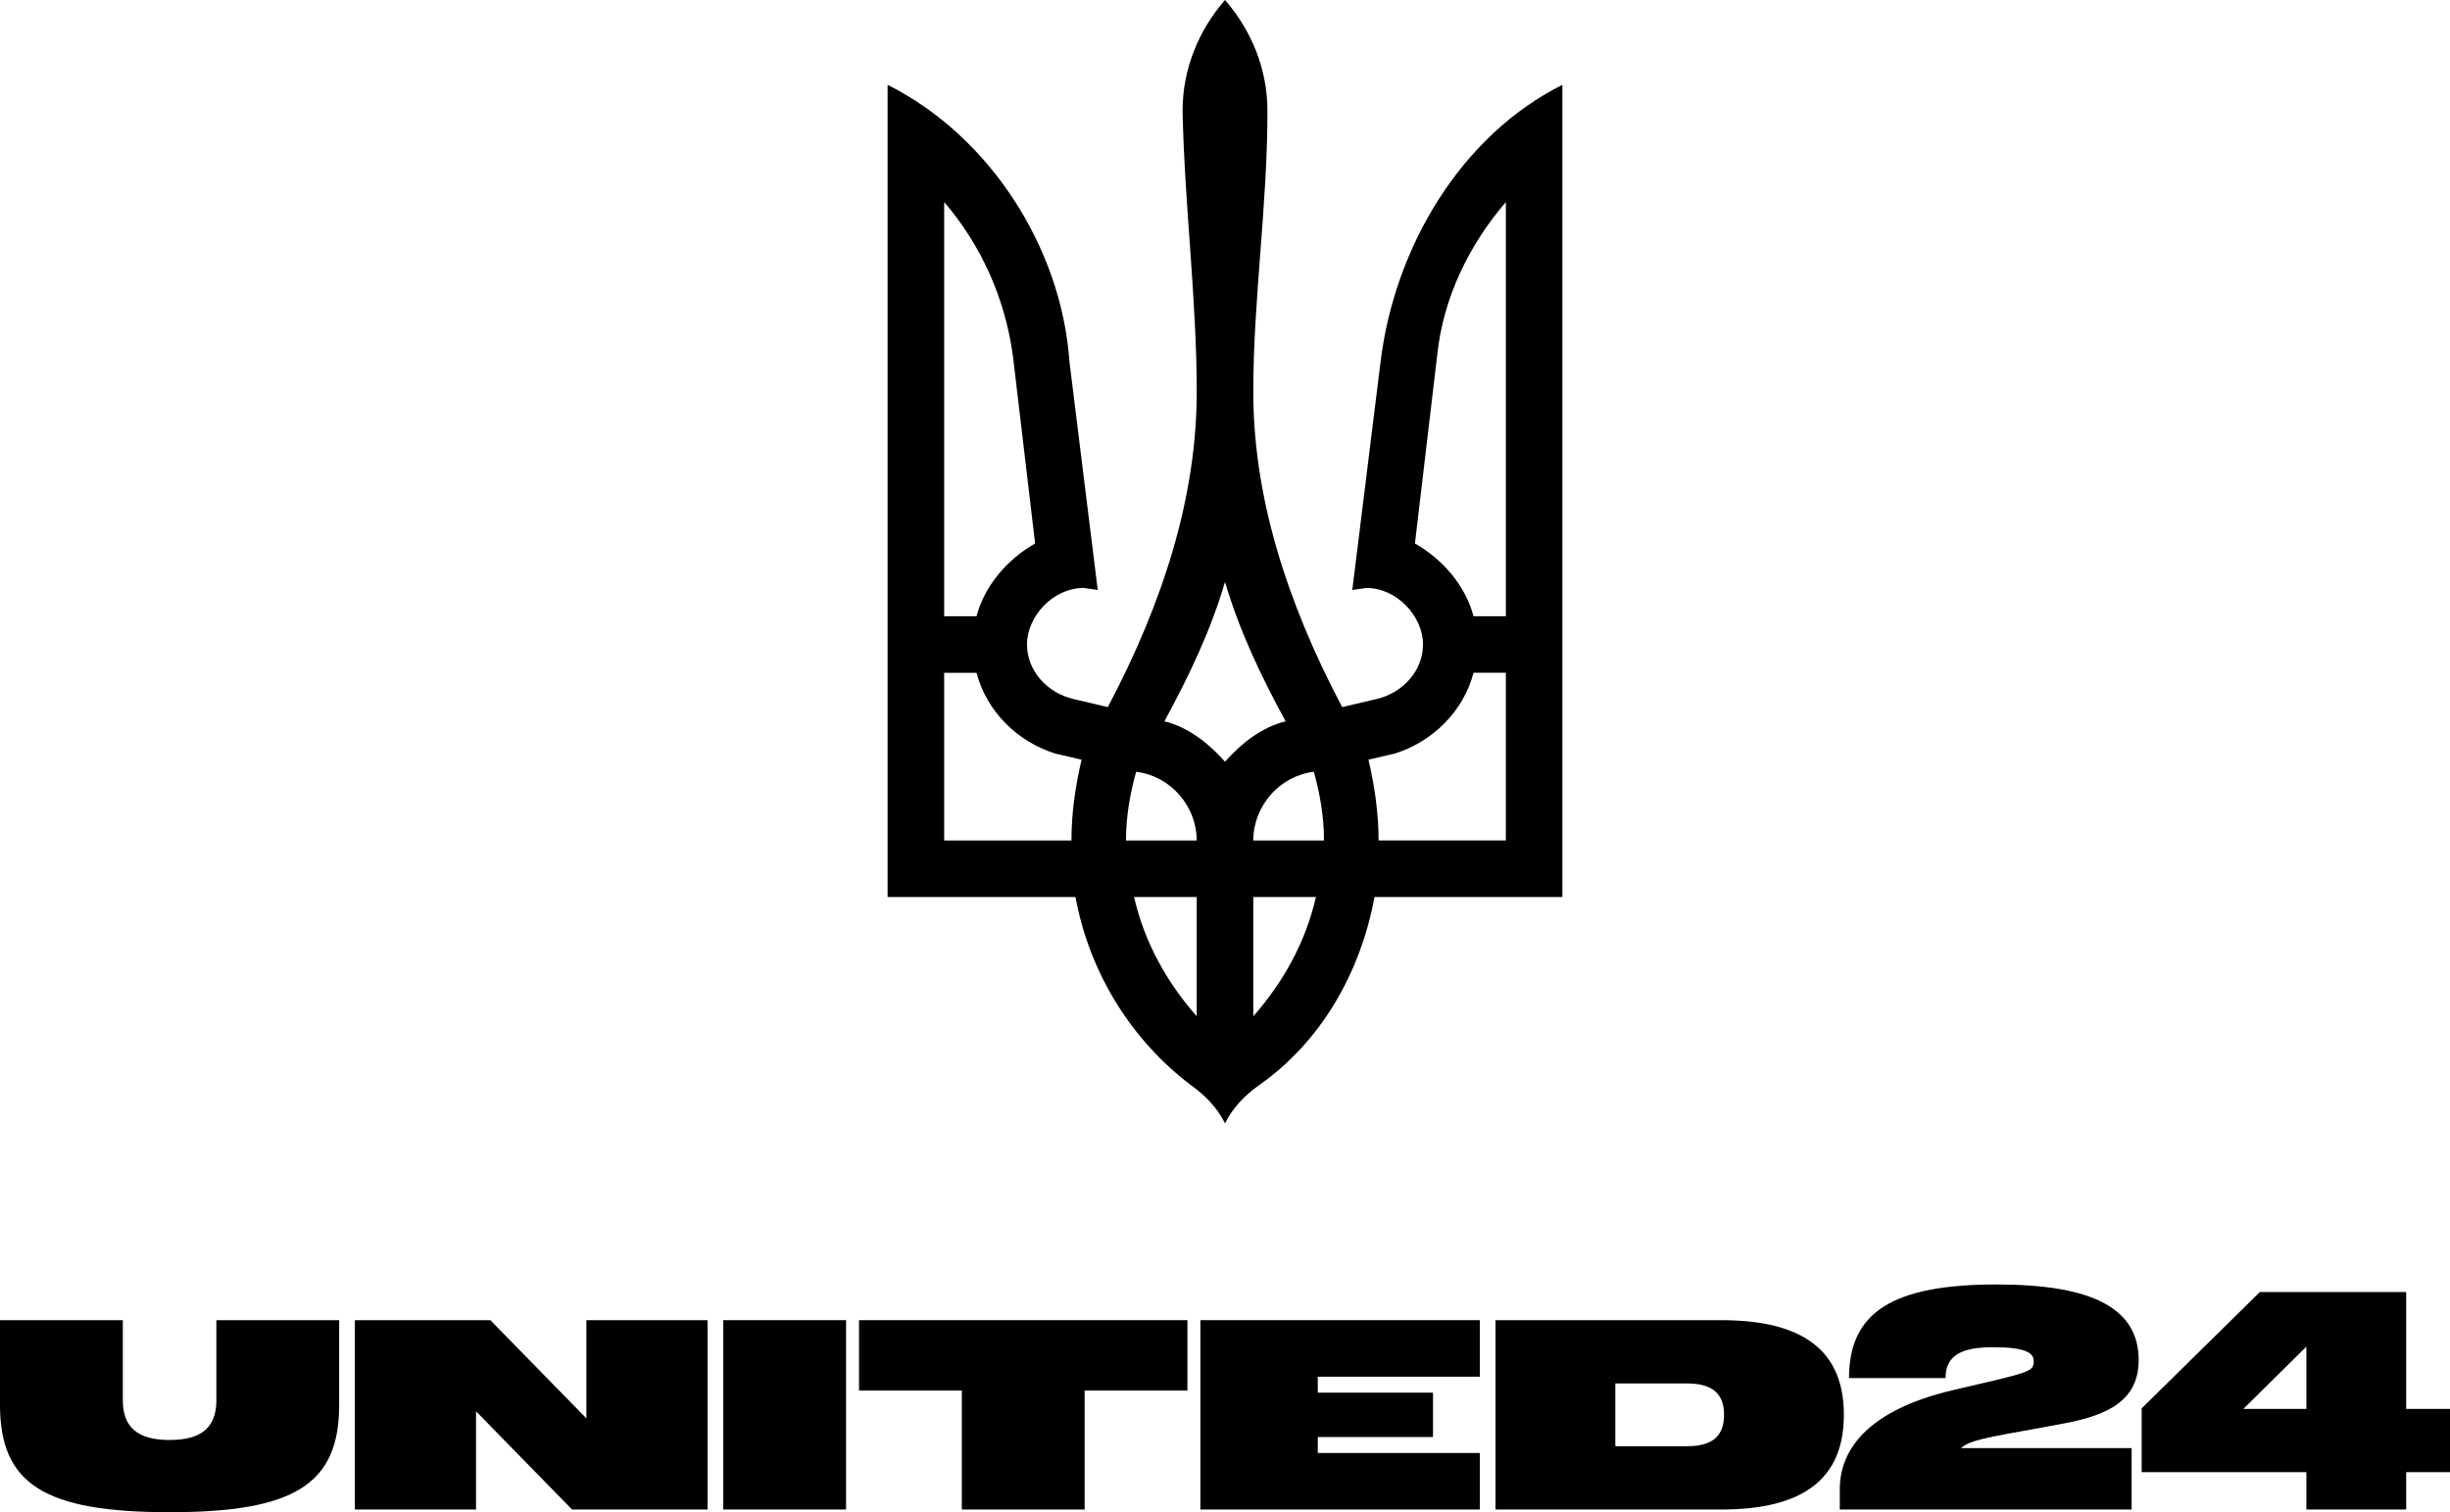 <svg width="1978" height="1221" viewBox="0 0 1978 1221" fill="none" xmlns="http://www.w3.org/2000/svg">
<g clip-path="url(#clip0_37_1175)">
<path d="M683.065 1065.94H583.919V1218.81H683.065V1065.94Z" fill="black"/>
<path d="M693.542 1122.73H776.525V1218.82H875.671V1122.73H958.654V1065.94H693.542V1122.73Z" fill="black"/>
<path d="M473.426 1145.22L395.902 1065.94H286.507V1218.82H384.329V1139.53L461.853 1218.82H571.261V1065.94H473.426V1145.22Z" fill="black"/>
<path d="M174.703 1130.58C174.703 1152.42 162.688 1162.68 136.931 1162.68C111.175 1162.68 99.16 1152.42 99.16 1130.58V1065.94H0V1134.29C0 1198.28 35.818 1220.99 136.918 1220.99C238.018 1220.99 273.836 1198.28 273.836 1134.29V1065.94H174.69V1130.58H174.703Z" fill="black"/>
<path d="M1726.66 1098.27C1726.66 1056.56 1689.75 1037.11 1612.02 1037.11C1528.16 1037.11 1492.79 1059.39 1492.79 1112.68H1570.74C1570.74 1094.33 1583.62 1087.77 1609.17 1087.77C1634.71 1087.77 1641.92 1092.14 1641.92 1098.91C1641.92 1107.86 1639.08 1107.86 1576.41 1122.5C1506.97 1138.88 1485.35 1171.21 1485.35 1202.43V1218.81H1720.97V1169.23H1583.18C1591.48 1161.36 1615.07 1159.18 1667.25 1149.13C1701.97 1142.57 1726.64 1130.57 1726.64 1098.24L1726.66 1098.27Z" fill="black"/>
<path d="M1942.62 1137.57V1043.21H1824.49L1729.06 1137.13V1188.67H1862.05V1218.81H1942.62V1188.67H1978V1137.57H1942.62ZM1862.05 1137.57H1811.16L1862.05 1087.33V1137.57Z" fill="black"/>
<path d="M1389.72 1065.94H1207.38V1218.81H1389.72C1456.33 1218.81 1488.64 1193.69 1488.64 1142.37C1488.64 1091.05 1456.33 1065.94 1389.72 1065.94ZM1362.21 1167.7H1304.13V1117.04H1362.21C1382.29 1117.04 1391.91 1125.12 1391.91 1142.37C1391.91 1159.62 1382.31 1167.7 1362.21 1167.7Z" fill="black"/>
<path d="M969.131 1218.82H1194.71V1173.17H1063.9V1160.29H1156.93V1124.47H1063.9V1111.58H1194.71V1065.94H969.131V1218.82Z" fill="black"/>
<path d="M989.013 907.005C995.529 893.958 1005.32 884.163 1016.72 876.014C1065.65 841.744 1098.29 786.291 1109.7 724.282H1261.39V68.499C1179.85 109.286 1126.03 199.008 1114.61 291.982L1091.77 476.338L1103.19 474.705C1127.66 474.705 1148.86 497.534 1148.86 520.363C1148.86 541.586 1132.54 559.503 1111.35 564.401L1083.61 570.931C1037.93 484.487 1011.84 399.636 1011.84 316.443C1011.84 241.387 1023.27 166.358 1023.27 89.695C1023.27 55.426 1010.22 24.448 989.013 -0.027C967.793 24.448 954.747 55.426 954.747 89.695C956.379 166.358 966.174 241.387 966.174 316.443C966.174 399.636 940.083 484.474 894.403 570.931L866.666 564.401C845.459 559.503 829.148 541.572 829.148 520.363C829.148 497.521 850.369 474.705 874.828 474.705L886.255 476.338L863.415 291.982C856.885 199.008 798.16 109.272 716.595 68.499V724.282H868.285C879.712 786.291 913.965 840.125 961.276 876.014C972.69 884.163 982.484 893.958 989.013 907.005ZM1142.34 438.803L1160.28 287.111C1165.18 239.795 1186.4 197.389 1215.75 163.119V497.534H1189.66C1183.13 473.073 1165.19 451.877 1142.35 438.803H1142.34ZM1126.03 608.453C1157.01 598.684 1181.49 574.223 1189.65 543.205H1215.74V678.611H1112.98C1112.98 655.769 1109.7 634.546 1104.83 613.363L1126.03 608.453ZM762.275 163.119C791.644 197.389 811.206 239.795 817.749 287.111L835.691 438.803C812.852 451.877 794.909 473.073 788.393 497.534H762.275V163.119ZM865.034 678.625H762.275V543.218H788.393C796.541 574.236 821 598.684 851.988 608.466L873.196 613.377C868.298 634.56 865.047 655.783 865.047 678.625H865.034ZM1011.83 820.561V724.282H1062.4C1054.25 760.184 1036.31 792.808 1011.83 820.561ZM1068.92 678.625H1011.83C1011.83 650.885 1033.05 626.41 1060.76 623.172C1065.65 641.103 1068.91 659.048 1068.91 678.625H1068.92ZM989.013 469.808C1000.43 508.975 1018.37 546.483 1037.93 582.385C1018.37 587.256 1002.06 600.317 989.013 614.996C975.954 600.303 959.644 587.256 940.082 582.385C959.644 546.483 977.587 508.975 989.013 469.808ZM966.174 820.561C941.701 792.808 923.759 760.198 915.597 724.282H966.174V820.561ZM909.067 678.625C909.067 659.048 912.346 641.103 917.216 623.172C944.966 626.41 966.16 650.885 966.16 678.625H909.054H909.067Z" fill="black"/>
</g>
<defs>
<clipPath id="clip0_37_1175">
<rect width="1978" height="1221" fill="white"/>
</clipPath>
</defs>
</svg>
